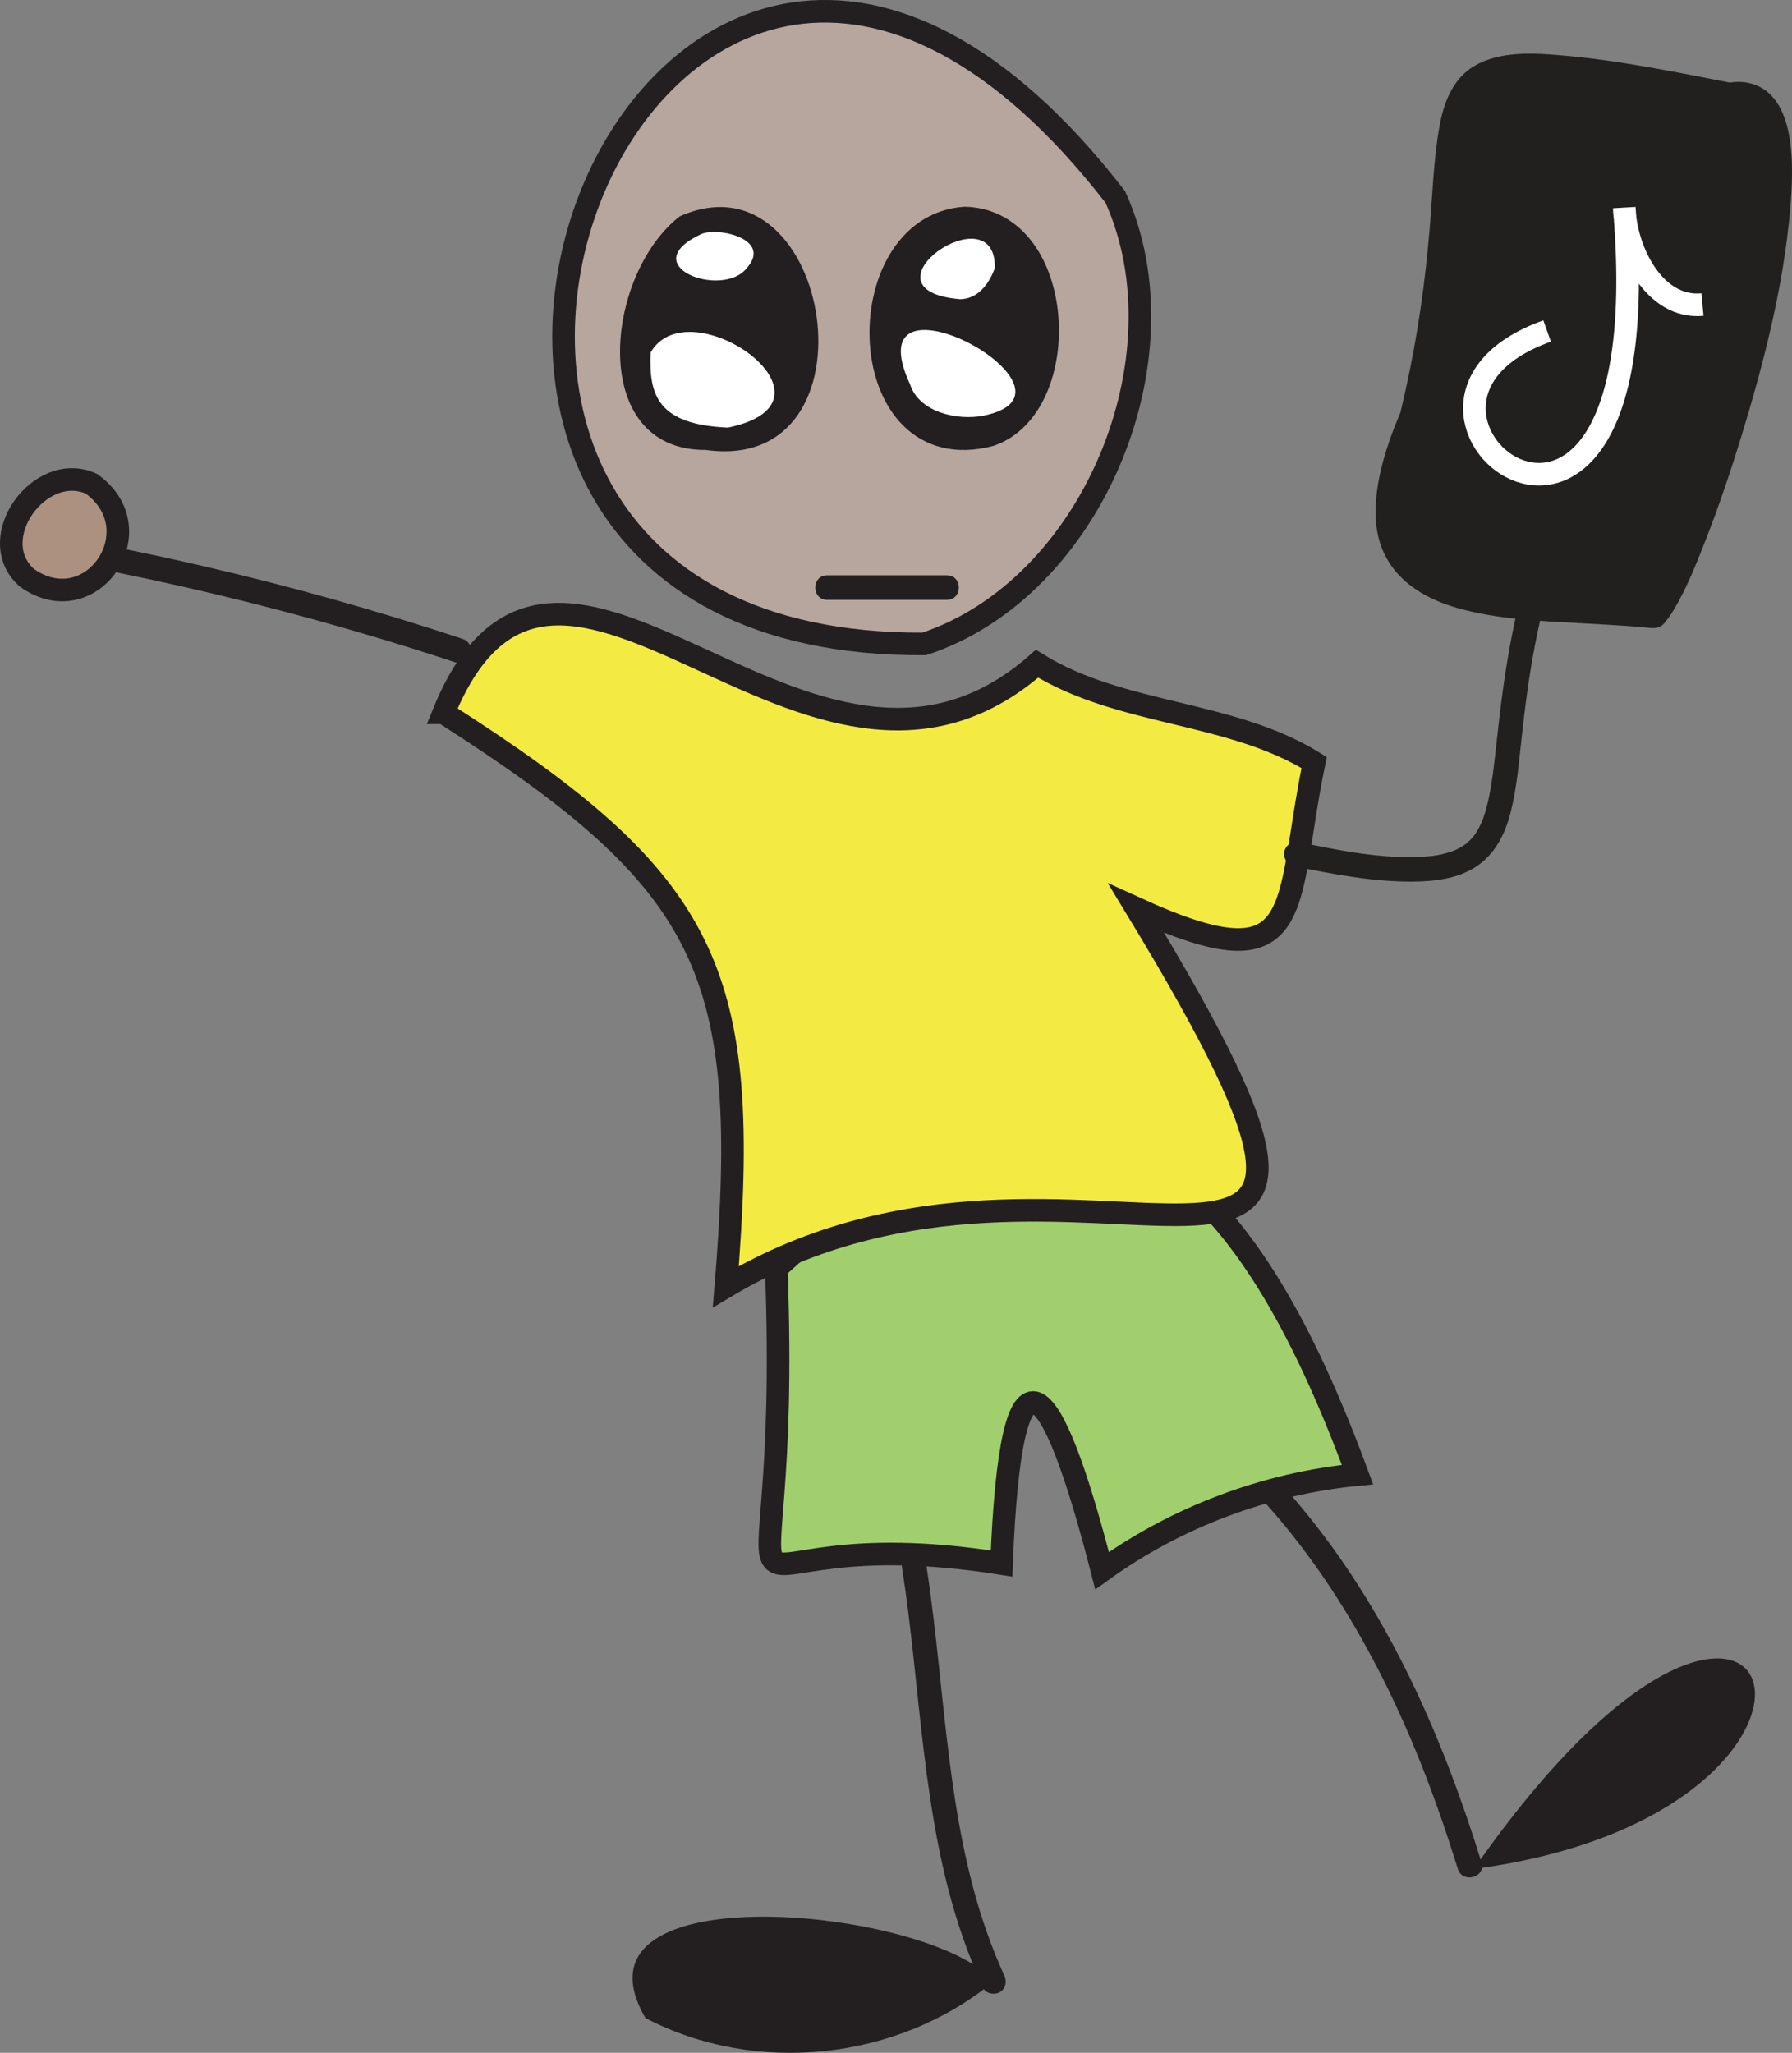 <?xml version="1.0" encoding="UTF-8"?>
<svg id="Layer_2" data-name="Layer 2" xmlns="http://www.w3.org/2000/svg" viewBox="0 0 365.08 418.2">
  <rect x="0" y="0" width="365.08" height="418.2" fill="#808080" stroke="none"/>
  <defs>
    <style>
      .cls-1, .cls-2, .cls-3, .cls-4, .cls-5, .cls-6 {
        stroke-miterlimit: 10;
      }

      .cls-1, .cls-2, .cls-3, .cls-5, .cls-6 {
        stroke: #231f20;
      }

      .cls-1, .cls-3, .cls-4, .cls-5, .cls-6 {
        stroke-width: 4.6px;
      }

      .cls-1, .cls-7 {
        fill: #231f20;
      }

      .cls-8 {
        fill: #221f1f;
      }

      .cls-8, .cls-9, .cls-7 {
        stroke-width: 0px;
      }

      .cls-2 {
        fill: #a1cf6d;
        stroke-width: 4.6px;
      }

      .cls-3 {
        fill: #f4eb42;
      }

      .cls-4 {
        fill: none;
        stroke: #fff;
      }

      .cls-5 {
        fill: #b6a69e;
      }

      .cls-9 {
        fill: #fff;
      }

      .cls-6 {
        fill: #ac9181;
      }
    </style>
  </defs>
  <g id="footer">
    <g>
      <g>
        <path class="cls-6" d="M5.47,117.7c-8.88-7.89,2.62-23.89,13.14-19.16,13.05,9.36-.03,28.49-13.14,19.16Z"/>
        <g>
          <g>
            <path class="cls-7" d="M250.79,298.97c17.92,17.14,30.44,39.1,39.38,62.06,2.52,6.48,4.78,13.06,6.83,19.7.95,3.06,5.78,1.76,4.82-1.33-7.45-24.11-17.67-47.8-33.15-67.9-4.39-5.7-9.15-11.09-14.35-16.06-2.33-2.22-5.87,1.31-3.54,3.54h0Z"/>
            <path class="cls-7" d="M182.1,309.98c5.02,24.72,4.76,50.27,11.06,74.76,1.78,6.93,4.13,13.69,7.11,20.2.56,1.23,2.34,1.53,3.42.9,1.26-.74,1.46-2.19.9-3.42-10.43-22.75-11.44-48.19-14.39-72.64-.85-7.07-1.86-14.13-3.28-21.12-.27-1.32-1.84-2.09-3.08-1.75-1.38.38-2.02,1.75-1.75,3.08h0Z"/>
            <path class="cls-2" d="M158.14,258.41c3.47,89.24-19.9,49.66,45.91,60.11,1.89-48.6,10.1-39.05,20.47,1.46,15.22-10.95,33.38-17.78,52.04-19.57-21.91-59.48-54.34-100.43-118.42-42Z"/>
            <path class="cls-3" d="M90.38,145.21c54.21,34.63,62.82,52.33,57.49,116.91,72.68-43.38,148.58,29.94,83.64-77.05,35.13,16.02,30.05,0,36.22-29.73-17.02-10.59-39.44-9.53-56.46-20.12-46.6,41.06-97.38-47.56-120.89,9.99Z"/>
            <path class="cls-7" d="M202.43,403.67c-12.2-14.92-88.57-22.79-70.93,7.45,22.48,11.73,51.36,8.64,70.93-7.45Z"/>
            <path class="cls-7" d="M300.14,380.92c63.22-90.8,88.92-11.6-.39-.11"/>
          </g>
          <g>
            <g>
              <g>
                <path class="cls-5" d="M227.21,40.11c14.83,32.61-4.7,79.78-38.93,91.07-138.19.74-56.02-213.54,38.93-91.07Z"/>
                <path class="cls-1" d="M201.72,88.63c17.18-5.89,15.47-43.67-5.17-44.22-24.18,1.73-22.98,51.59,5.17,44.22Z"/>
              </g>
              <path class="cls-7" d="M138.48,44.07c-15.42,12.03-18.74,47.72,5.27,47.59,36.27,5.09,25.82-61.4-5.27-47.59Z"/>
              <path class="cls-9" d="M148.31,87.11c25.64-5.34-7.92-28.95-15.76-15.3-.36,8.56,1.3,14.69,15.76,15.3Z"/>
              <path class="cls-9" d="M142.85,47.69c-13.82,6.46,4.34,13.24,9.27,6.94,5.32-5.9-5.81-8.46-9.27-6.94Z"/>
            </g>
            <path class="cls-9" d="M185.41,78.31c1.82,5.66,9.6,7.41,14.92,6.38,24.07-4.89-27.03-32.52-14.92-6.38Z"/>
            <path class="cls-9" d="M202.67,54.61c.37-15.78-28.87,4.46-7.11,6.34,3.64,0,5.95-3.11,7.11-6.34Z"/>
          </g>
          <g>
            <g>
              <g>
                <path class="cls-8" d="M287.72,84.69c-18.69,43.43,19.09,37.79,49.29,40.78,9.02-9.06,41.95-111.18,15.34-106.14-77.09-14.99-47.85-4.01-64.63,65.36Z"/>
                <path class="cls-8" d="M285.56,83.43c-2.29,5.36-4.27,10.86-5.03,16.66-.49,3.75-.44,7.74.9,11.32,2.56,6.84,8.78,10.55,15.53,12.47,7.92,2.25,16.35,2.6,24.53,3.05,4.47.25,8.95.47,13.42.86,1.37.12,2.8.49,3.92-.58.2-.19.36-.41.53-.62.59-.73,1.11-1.49,1.59-2.29,2.69-4.47,4.64-9.43,6.53-14.27,2.67-6.82,5.02-13.77,7.17-20.77,4.66-15.19,8.72-30.91,10.07-46.78.68-7.98,1.65-24.71-9.74-25.77-1.1-.1-2.2.03-3.29.23h1.33c-11.53-2.24-23.15-4.65-34.87-5.66-5.75-.5-12.54-.9-17.74,2.13-4.3,2.51-6.17,7.2-7.06,11.88-1.32,7.02-1.48,14.25-2.09,21.35-.95,11.12-2.4,21.47-4.83,32.5-.36,1.64-.74,3.28-1.13,4.91-.75,3.13,4.07,4.46,4.82,1.33,2.76-11.46,4.65-23.1,5.79-34.83.41-4.19.71-8.39,1.03-12.58.13-1.74.27-3.48.43-5.22.08-.8.16-1.6.25-2.39.04-.37.09-.73.13-1.1.01-.11.09-.7.03-.24s.03-.24.05-.36c.19-1.27.41-2.54.71-3.8.14-.58.3-1.15.48-1.72.08-.26.17-.52.26-.77s.51-1.15.1-.28c.44-.91.91-1.74,1.46-2.59.05-.07-.45.52-.13.17.08-.09.16-.19.24-.28.16-.19.33-.37.51-.54.15-.15.32-.3.48-.44.09-.08.2-.15.29-.24.2-.2-.57.38-.13.11s.82-.55,1.27-.78c.21-.11.43-.2.63-.31.44-.24-.61.21-.12.05.13-.04.26-.1.39-.15,1.12-.41,2.27-.65,3.44-.85.63-.11-.39.03-.02,0,.15-.01.31-.04.46-.05.37-.04.74-.07,1.1-.1.77-.06,1.55-.08,2.32-.09,1.77-.02,3.54.06,5.31.19,2.14.16,4.26.39,6.39.66.27.03.54.07.81.1.07,0,.55.07.25.03-.28-.04.12.02.14.02.65.09,1.3.18,1.95.28,1.34.2,2.68.41,4.02.62,6.43,1.04,12.83,2.25,19.22,3.48,1.1.21,2.23.56,3.35.39.14-.02.29-.04.43-.07-.19.04-.54.03-.01.01s1.14.08,1.65.02c-.76.09-.23-.04.19.07.21.05.54.25.75.24.04,0-.58-.31-.2-.08.11.07.23.12.34.18.22.12.42.31.65.42-.6-.3-.21-.17.09.11.2.18.37.39.55.58.48.52-.27-.48.14.2.15.25.31.49.46.74s.26.51.39.76c.05.1.25.58.07.13s.03.09.08.21c.23.63.43,1.26.6,1.91.18.69.32,1.38.43,2.08.03.2.06.39.09.59.08.44-.06-.56,0,.02.05.42.1.84.13,1.26.16,1.75.2,3.52.18,5.28-.02,1.99-.14,3.98-.3,5.96-.09,1.08-.2,2.17-.32,3.25-.06.5-.12,1.01-.18,1.51-.04.29-.07.58-.11.87-.01.1-.07.49,0,0-.02.15-.04.29-.06.44-1.39,9.83-3.61,19.53-6.22,29.1-2.53,9.31-5.44,18.52-8.8,27.56-.71,1.9-1.43,3.78-2.19,5.66-.17.43-.35.86-.53,1.28-.08.19-.16.39-.24.58-.22.54.15-.35-.13.3-.33.77-.66,1.54-1.01,2.31-1.08,2.41-2.21,4.83-3.63,7.06-.23.37-.53.71-.74,1.09.02-.03.42-.48.02-.04-.12.13-.23.26-.35.38l1.77-.73c-5.87-.58-11.77-.83-17.66-1.17-2.88-.17-5.75-.36-8.62-.63s-4.77-.49-7.6-1.01c-2.4-.44-4.78-1.01-7.08-1.82-.52-.18-1.03-.38-1.54-.59.51.21-.18-.08-.32-.15-.27-.12-.54-.25-.8-.38-.94-.47-1.85-.99-2.71-1.6-.2-.14-.4-.29-.6-.44.44.34-.06-.06-.21-.18-.37-.31-.72-.64-1.06-.99s-.65-.7-.95-1.08c.4.49-.05-.07-.15-.21-.17-.25-.34-.5-.5-.76-.24-.39-.46-.79-.66-1.21-.04-.08-.35-.78-.22-.47.11.26-.16-.45-.21-.59-.17-.5-.32-1-.44-1.51-.06-.26-.12-.53-.17-.8-.03-.17-.18-1.17-.11-.59-.86-7.09,1.64-14.23,4.48-20.87.53-1.24.37-2.68-.9-3.42-1.05-.62-2.89-.35-3.42.9Z"/>
              </g>
              <path class="cls-4" d="M346.84,62.05c-9.86.93-15.66-11.08-15.93-19.7,8.09,93.97-59.35,40.66-15.72,25.08"/>
            </g>
            <path class="cls-8" d="M263.43,176.42c7.99,1.64,16.23,3.24,24.43,3.18,4.62-.03,9.69-.65,13.51-3.5,3.47-2.59,5.33-6.46,6.38-10.57,1.32-5.18,1.73-10.59,2.32-15.88.9-8.14,1.98-15.92,3.9-24.15.73-3.13-4.09-4.47-4.82-1.33-1.7,7.31-2.83,14.72-3.7,22.16-.34,2.92-.64,5.85-.99,8.77-.07.61-.15,1.21-.22,1.82-.02.16-.16,1.18-.06.51-.05.35-.1.7-.15,1.04-.17,1.16-.36,2.32-.59,3.46-.2,1.02-.43,2.03-.71,3.02-.14.49-.29.97-.45,1.45-.06.19-.13.37-.2.55s-.47,1.1-.12.33c-.36.79-.73,1.56-1.19,2.29-.12.18-.24.36-.36.54-.26.39-.18.23-.04.06-.29.34-.58.69-.9,1-.28.27-.58.51-.86.78s.17-.13.2-.15c-.11.07-.21.16-.32.23-.18.12-.37.25-.55.37-.37.23-.75.44-1.14.63-.19.09-.39.18-.58.27.74-.35-.11.03-.29.1-.98.35-1.99.61-3.02.8-.29.05-.58.1-.87.14-.37.06.41-.04-.24.03s-1.36.13-2.04.17c-8.48.44-16.73-1.26-24.99-2.95-1.32-.27-2.7.38-3.08,1.75-.34,1.24.42,2.8,1.75,3.08h0Z"/>
          </g>
          <path class="cls-7" d="M94.24,130.15c-17.52-5.79-35.31-10.79-53.29-14.93-5.1-1.18-10.22-2.29-15.36-3.33-1.32-.27-2.7.38-3.08,1.75-.34,1.23.42,2.8,1.75,3.08,18.09,3.68,36,8.19,53.67,13.52,5.01,1.51,10.01,3.1,14.98,4.74,3.06,1.01,4.37-3.81,1.33-4.82h0Z"/>
        </g>
      </g>
      <path class="cls-7" d="M168.51,122.2c8.14,0,16.27,0,24.41,0,3.22,0,3.22-5,0-5-8.14,0-16.27,0-24.41,0-3.22,0-3.22,5,0,5h0Z"/>
    </g>
  </g>
</svg>
